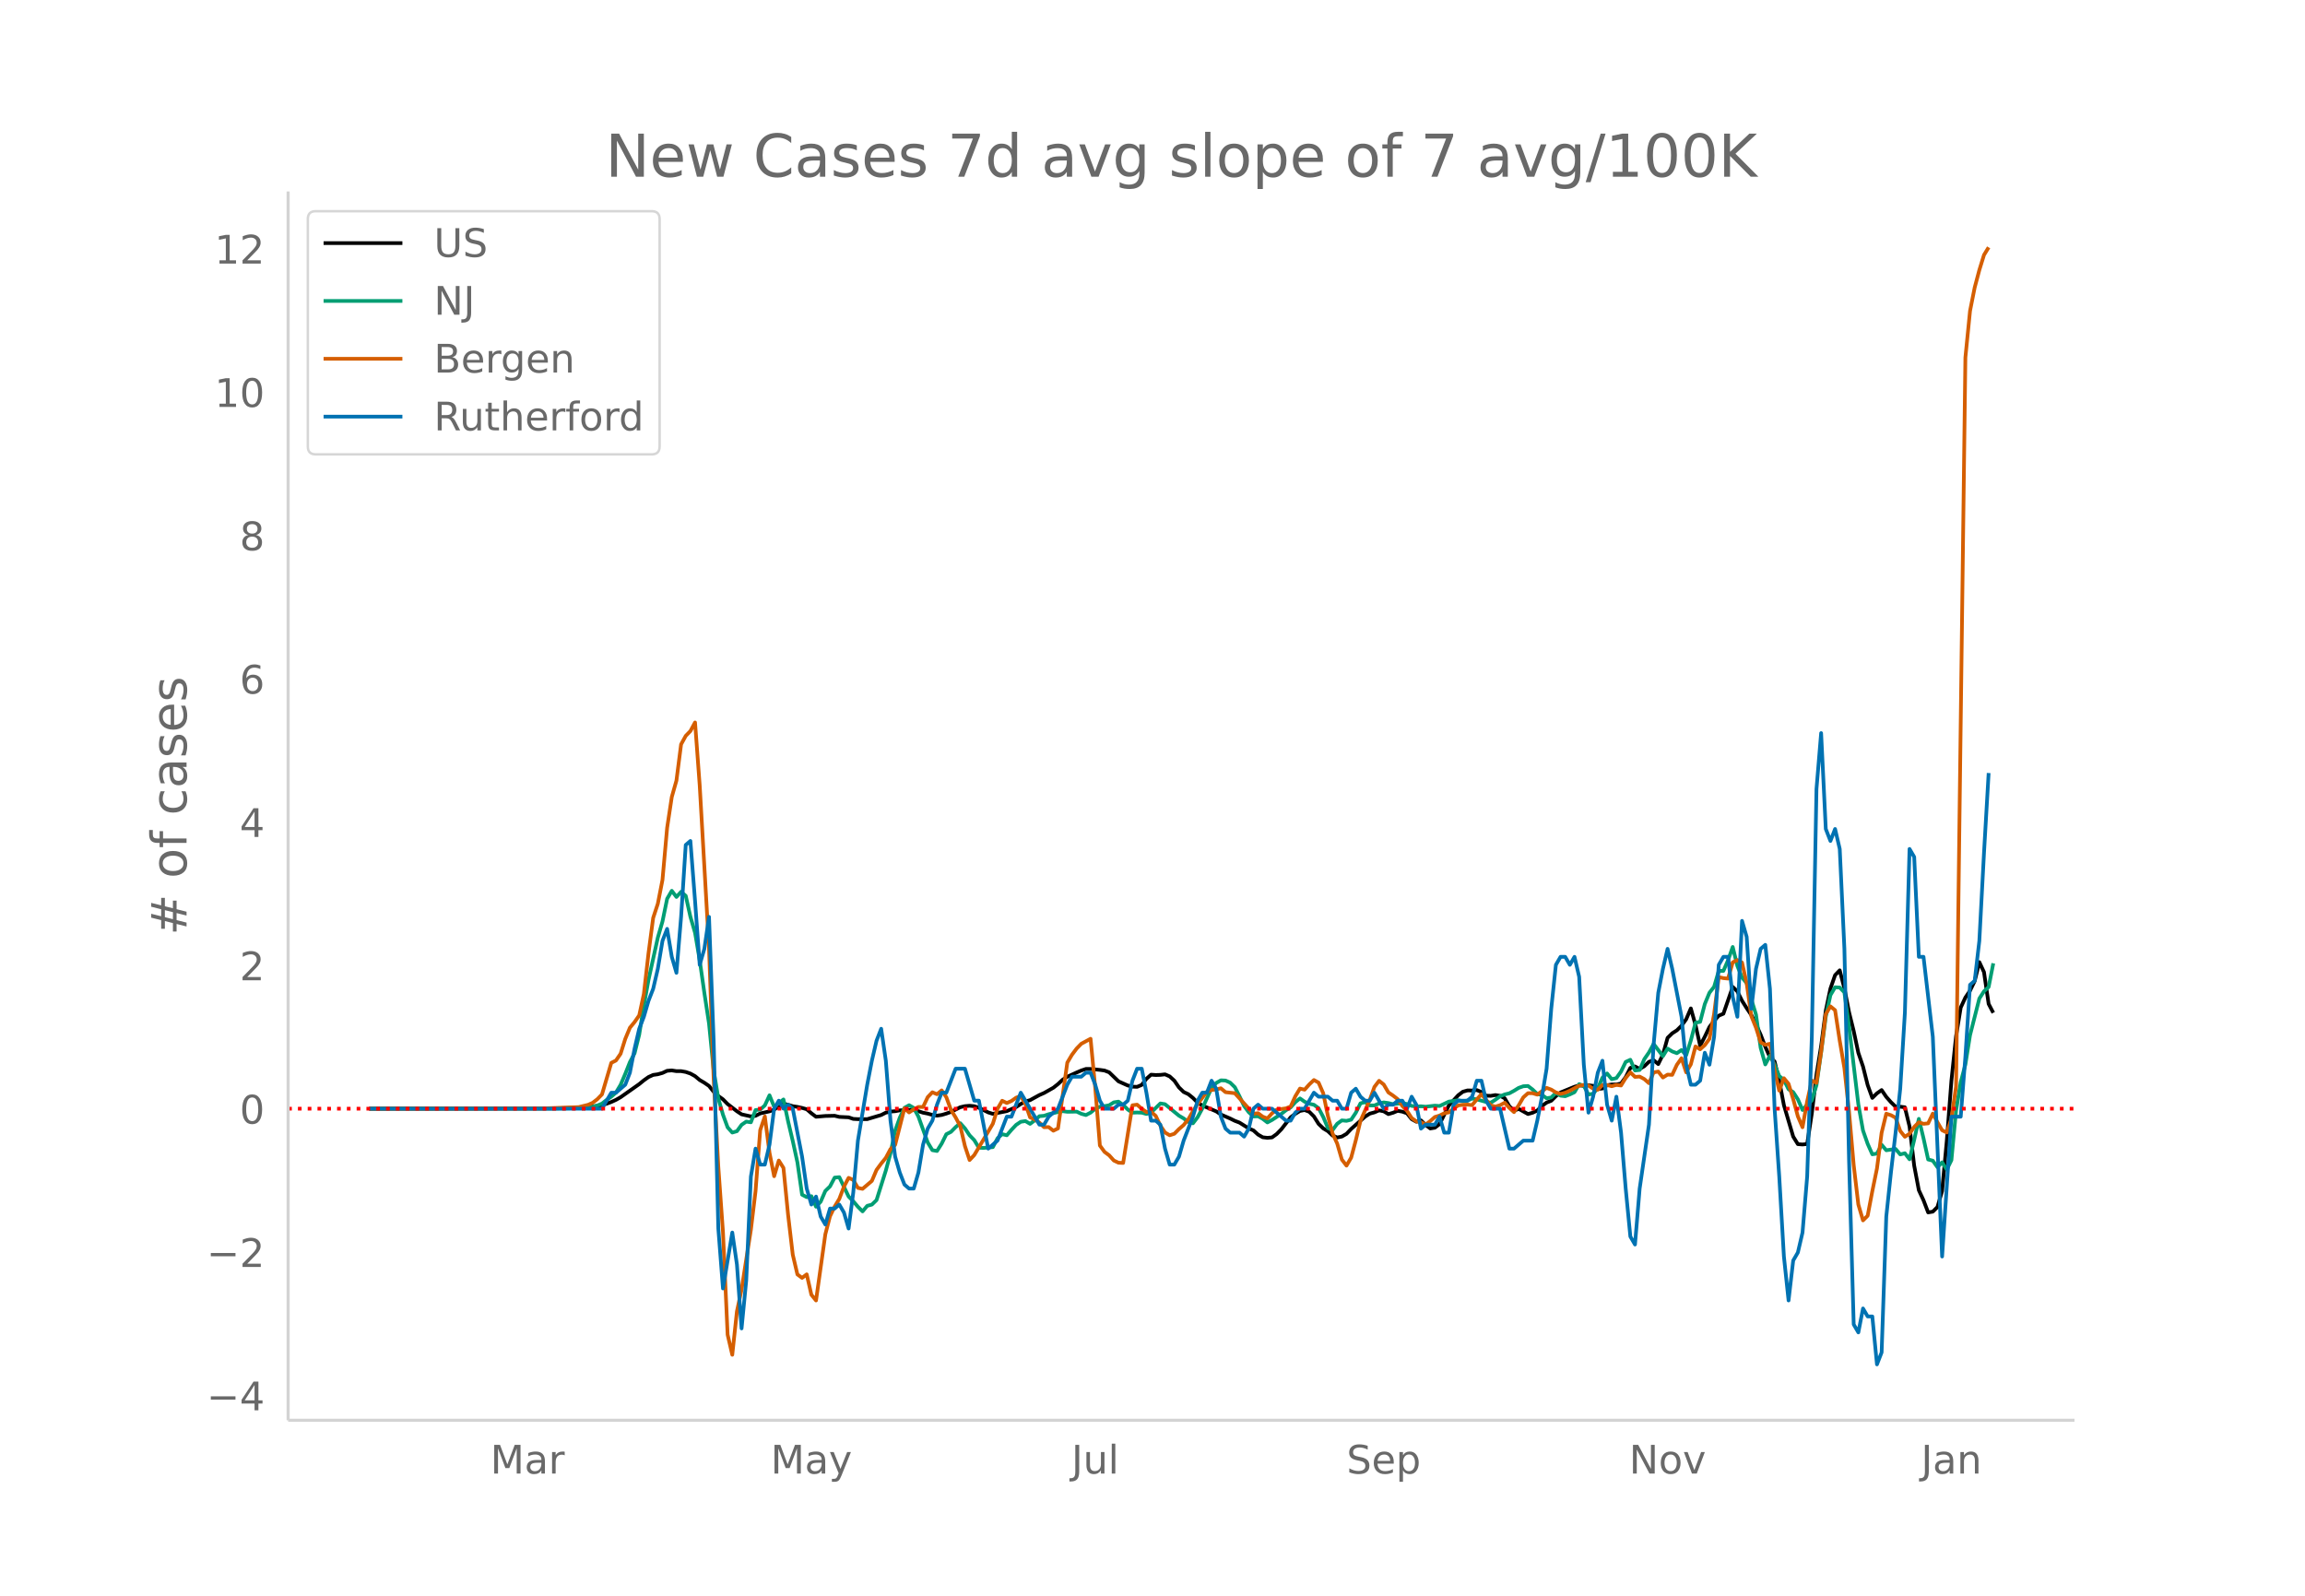 <svg height="864" viewBox="0 0 936 648" width="1248" xmlns="http://www.w3.org/2000/svg" xmlns:xlink="http://www.w3.org/1999/xlink"><defs><style>*{stroke-linecap:butt;stroke-linejoin:round}</style></defs><g id="figure_1"><path d="M0 648h936V0H0z" fill="#fff" id="patch_1"/><g id="axes_1"><path d="M117 576.72h725.4V77.76H117z" fill="none" id="patch_2"/><path clip-path="url(#pe1f9accdf9)" d="M149.973 450.198l73.692-.087 9.448-.209 5.669-.378 3.779-.43 1.89-.363 1.889-.54 1.89-.709 1.89-.865 1.889-1.074 7.558-5.322 1.89-1.544 1.889-1.339 1.89-.848 1.89-.27 1.889-.53 1.89-.878 1.889-.147 1.89.291 1.889-.003 1.89.335 1.889.647 1.89 1.046 1.89 1.582 1.889 1.106 1.89 1.298 1.889 2.362 1.89 1.717 1.889 1.355 1.89 1.917 3.779 2.923 1.89 1.25 3.778.852 1.89-.252 1.89-.958 3.778-.854 1.89-.703 1.89-1.355 1.89-1.05 1.889.44 1.89.574 1.889.291 1.89.412 1.889.54 1.89 1.631 1.889 1.418 3.78-.317 3.778-.087 1.89.458 3.779.174 1.89.643 1.889.095 3.78.005 5.668-1.68 1.89-.959 1.889-.44 1.89-.14 1.889-.354 3.78-.153 1.889.02 1.89.471 1.889.623 1.89.367 1.889.531 1.89.294 1.889-.28 1.89-.556 1.889-.683 3.78-1.905 1.889-.434 1.89-.153 1.889.175 1.89.637 3.778 1.882 1.89.586 3.78-.73 1.889-.376 3.779-1.657 1.89-1.24 1.889-1.039 1.89-.525 3.779-2.076 1.89-.825 3.778-2.136 1.89-1.492 1.89-1.774 1.889-1.207 3.779-1.713 1.89-.812 1.89-.638 1.889.006 3.779.379 1.89.267 1.889.726 3.779 3.662 3.78 1.686 1.889.471 1.89.07 1.889-.786 1.89-2.478 1.889-1.674 1.89.138 1.889-.055 1.89-.213 1.89.834 1.889 1.734 1.89 2.744 1.889 1.843 1.89.886 1.889 1.532 1.89 1.918 1.889 1.15 5.669 2.388 1.89 1.275 3.778 1.634 1.89.935 1.89.72 3.779 2.366 1.89.807 1.889 1.703 1.89 1.09 1.889.217 1.89-.166 1.889-1.376 1.89-1.931 3.779-4.862 1.89-1.426 1.889-1.153 1.89-.37 1.889.718 1.89 1.889 1.889 3.008 1.89 1.831 1.889 1.13 1.89 1.771 1.89.804 1.889-.386 1.89-1.097 1.889-1.99 5.668-5.006 1.89-1.209 1.89-.516 1.89-.81 1.889.385 1.89 1.129 1.889-.549 1.89-.782 1.889.337 1.89.67 1.889 2.359 1.89 1.048 1.89-.534 1.889 1.83 1.89 1.455 1.889-.316 1.89-1.478 3.778-7.55 3.78-4.127 1.89-1.444 1.889-.536 1.89.03 1.889-.178 1.89.795 1.889 1.495 1.89.057 1.889-.311 1.89.305 1.889.994 1.89 3.256 1.89 1.819 1.889-.787 3.779 2.11 1.89-.526 1.889-.9 1.89-1.854 1.889-1.368 1.89-.744 1.89-1.882 1.889-1.481 5.668-2.325 1.89-.54 1.89.165 1.889-.233 1.89.237 1.89 1.268 1.889-.175 1.89-1.32 1.889-.327h1.89l1.889-.388 1.89-2.584 1.889-3.75 1.89-.594 1.89.978 1.889-1.066 1.89-1.799 1.889-.652 1.89 1.573 1.889-3.84 1.89-6.809 1.889-1.846 1.89-1.213 1.89-1.868 1.889-2.62 1.89-4.41 1.889 6.721 1.89 8.4 1.889-3.626 1.89-3.958 1.889-2.478 1.89-2.107 1.89-.797 3.778-10.899 1.89 1.834 1.89 3.793 1.889 3.01 1.89 2.79 1.889 3.754 1.89 4.218 1.89 4.917 1.889 4.255 1.89 1.712 1.889 7.841 1.89 9.913 3.778 12.767 1.89 3.052 1.89.145 1.89-.194 1.889-12.393 1.89-15.769 1.889-11.614 1.89-14.369 1.889-8.972 1.89-5.454 1.889-1.955 1.89 7.34 1.89 9.646 1.889 7.654 1.89 8.877 1.889 5.532 1.89 7.524 1.889 5.226 1.89-1.858 1.889-1.33 1.89 2.77 1.89 2.146 1.889 1.822 1.89.022 1.889.244 1.89 7.78 1.889 15.918 1.89 9.97 1.889 4.075 1.89 4.946 1.89-.322 1.889-1.882 1.89-6.474 1.889-20.287 1.89-24.525 1.889-18.094 1.89-11.593 1.889-4.08 1.89-2.796 1.89-3.904 1.889-7.68 1.89 4.049 1.889 12.924 1.89 3.603h0" fill="none" stroke="#000" stroke-linecap="round" stroke-width="1.5" id="line2d_1"/><path clip-path="url(#pe1f9accdf9)" d="M149.973 450.198l79.361-.104 5.669-.153 5.668-.525 1.89-.498 1.89-.786 1.889-1.488 1.89-1.327 1.89-1.656 1.889-3.156 1.89-4.44 1.889-4.791 1.89-3.558 1.889-7.58 1.89-11.819 1.889-10.445 3.78-17.159 1.889-6.543 1.89-9.208 1.889-3.234 1.89 2.491 1.889-2.083 1.89 1.632 1.889 8.496 1.89 6.513 1.89 11.144 1.889 13.294 1.89 12.391 1.889 19.045 1.89 11.358 1.889 6.643 1.89 5.143 1.889 2.103 1.89-.552 1.89-2.591 1.889-1.3 1.89.267 1.889-4.969 1.89-.164 1.889-1.718 1.89-4.103 1.889 4.654 3.78-2.969 1.889 8.94 1.89 7.959 1.889 8.68 1.89 13.09 1.889.999 1.89-.381 1.889 4.273 1.89-2.05 1.89-4.373 1.889-1.83 1.89-3.567 1.889-.183 3.779 7.857 1.89 1.929 1.889 2.24 1.89 1.866 1.89-2.247 1.889-.502 1.89-1.835 3.778-12.003 1.89-7.028 1.89-9.165 1.889-5.29 1.89-3.975 1.89-1.057 1.889 1.097 1.89 3.53 3.778 10.49 1.89 3.13 1.89.333 1.889-2.989 1.89-3.818 1.889-.96 1.89-1.925 1.89-1.589 1.889 2.103 1.89 2.812 1.889 1.95 1.89 3.1 1.889.07 3.779-.318 1.89-3.575 1.89-1.701 1.889.451 1.89-2.213 1.889-2 1.89-1.267 1.889-.28 1.89 1.126 1.889-1.411 1.89-1.702 1.89-.16 1.889-.642 3.779-.89 1.89-.344 1.889.247 3.779-.07 1.89.886 1.89.518 1.889-.986 1.89-1.545 1.889-.852 1.89-.238 1.889-.364 1.89-1.177 1.889-.294 1.89 1.357 1.89 1.86 1.889 1.273 1.89-.074 1.889.07 1.89.526 1.889-.599 3.779-3.671 1.89.304 3.779 3.113 1.89 1.548 1.889 1.113 1.89 1.401 1.889.579 1.89-2.468 1.889-3.504 3.78-8.359 1.889-2.032 1.89-1.09 1.889.09 1.89.856 1.889 1.845 1.89 3.685 1.889 3.972 1.89 2.525 1.89 1.698 1.889-.074 1.89 1.05 1.889 1.458 1.89-1.016 3.778-2.468 1.89-1.481 1.89-1.15 1.89-2.123 1.889-1.512 1.89 1.331 1.889.836 1.89.411 1.889 1.378 1.89 3.584 1.889 4.474 1.89.856 1.89-2.582 1.889-1.364 1.89.18 1.889-.474 1.89-2.819 1.889-3.811 1.89-.505 1.889 1.344 1.89.02 1.89-.816 1.889-.428 1.89.268 1.889.461 3.779-.465 1.89.405 1.889.746 1.89.254 1.89-.097 1.889.184 3.779-.438 1.89.147 3.778-1.796 3.78-.538 1.89.395 1.889-.261 1.89-.84 1.889.338 3.779 1.057 1.89.297 1.889-1.21 1.89-1.4 1.889-.747 1.89-.458 1.89-1.026 1.889-1.174 1.89-.665 1.889-.107 1.89 1.448 1.889 1.852 1.89.321 1.889 1.357 1.89-.3 1.89-1.866 1.889 1.127 1.89.22 1.889-.732 1.89-.903 1.889-3.273 1.89.689 1.889 3.534 1.89-.338 1.89-2.227 1.889-4.283 1.89-1.701 1.889 2.327 1.89-.458 1.889-2.662 1.89-3.898 1.889-.876 1.89 4.346 1.89-.207 1.889-4.38 1.89-2.735 1.889-3.45 3.779 4.961 1.89-3.07 1.889 1.158 1.89.702 1.89-1.29 1.889 2.122 1.89-6.001 1.889-7.199 1.89-.358 1.889-7.235 1.89-4.587 1.889-2.418 1.89-6.466 1.89.007 1.889-4.35 1.89-5.36 1.889 7.713 1.89 4.668 1.889 2.31 1.89 6.6 1.889 6.143 1.89 13.497 1.89 6.768 1.889-3.548 1.89 3.658 1.889 4.6 1.89 1.592 1.889 3.792 1.89 1.153 1.889 2.916 1.89 4.33 1.89-2.14 1.889-1.709 1.89-6.232 1.889-13.364 1.89-14.427 1.889-8.767 1.89-3.18 1.889.107 1.89 1.966 1.89 13.95 3.778 31.529 1.89 10.619 1.89 5.403 1.889 4.25 1.89-.301 1.889-3.571 1.89 2.233 3.779-.541 1.89 2.233 1.889-.478 1.89 2.447 1.889-7.884 1.89-8.529 1.889 7.874 1.89 8.62 1.89.488 1.889 2.655 1.89-1.983 1.889 2.955 1.89-3.841 1.889-20.145 1.89-11.525 1.889-7.159 1.89-11.916 3.779-14.875 1.89-2.936 1.889-1.755 1.89-9.623h0" fill="none" stroke="#009e73" stroke-linecap="round" stroke-width="1.5" id="line2d_2"/><path clip-path="url(#pe1f9accdf9)" d="M149.973 450.198l69.913-.095 15.117-.542 3.779-.924 1.89-.828 1.889-1.466 1.89-1.943 3.779-12.806 1.89-.956 1.889-2.74 1.89-6.02 1.889-4.556 1.89-2.294 1.889-2.708 1.89-8.729 1.889-16.565 1.89-14.304 1.89-5.734 1.889-9.685 1.89-21.153 1.889-12.52 1.89-6.658 1.889-14.718 1.89-3.44 1.889-1.944 1.89-3.504 1.89 25.55 3.778 65.912 1.89 53.233 1.89 35.743 1.889 26.441 1.89 41.733 1.889 8.156 1.89-17.617 1.89-8.889 3.778-24.275 1.89-15.61 1.89-24.816 1.889-5.575 1.89 14.75 1.889 9.525 1.89-6.371 1.89 2.994 1.889 19.114 1.89 16.12 1.889 8.028 1.89 1.402 1.889-1.434 1.89 8.283 1.889 2.325 3.78-26.887 1.889-7.295 1.89-3.95 1.889-3.122 1.89-4.97 1.889-3.568 1.89.828 1.889 3.25 1.89.382 3.779-3.218 1.89-4.46 1.889-2.58 1.89-2.326 1.889-3.568 1.89-1.688 3.779-14.845 1.89 1.656 1.889-1.242 1.89-.988 1.889.032 1.89-4.014 1.889-1.975 1.89.796 1.889-1.56 1.89 2.771 1.889 5.16 1.89 3.06 1.89 3.535 1.889 8.092 1.89 5.67 1.889-2.007 3.779-6.34 3.779-6.402 1.89-6.085 1.89-3.25 1.889.924 1.89-.828 1.889-1.338 1.89-.7 1.889 3.312 1.89 5.384 1.889.828 1.89 1.307 1.89 1.847 1.889-.032 1.89 1.466 1.889-.924 3.779-26.728 1.89-3.186 1.889-2.516 1.89-1.944 3.779-2.039 1.89 19.911 1.889 23.447 1.89 2.58 1.889 1.402 1.89 2.103 1.889.892 1.89.095 3.779-23.415 1.89-.255 1.889 1.657 1.89 1.338 1.889-.096 1.89 1.657 1.889 3.95 1.89 2.804 1.89 1.115 1.889-.606 1.89-1.911 1.889-1.625 1.89-2.325 1.889-3.313 1.89-2.9 3.779-5.001 1.89-.7 1.889-.224 1.89-.478 1.889 1.593 3.779.414 7.558 8.315 1.89-.191 1.89 1.401 1.889.733 1.89-2.102 1.889-1.466 3.779-.541 1.89-.765 1.89-4.141 1.889-3.122 1.89.446 1.889-2.135 1.89-1.784 1.889 1.052 1.89 4.332 1.889 9.175 1.89 7.104 1.89 4.141 1.889 6.5 1.89 2.452 1.889-3.217 1.89-7.073 1.889-7.868 3.779-8.538 1.89-5.256 1.89-2.485 1.889 1.497 1.89 3.218 1.889 1.274 1.89 1.465 1.889 2.74 1.89 2.007 1.889 2.9 1.89 1.369 1.89.318 1.889.988 1.89-1.434 1.889-1.656 1.89-.574 1.889-.923 1.89-.383 3.778-2.835 1.89-.223 1.89-.095 1.89.223 1.889-2.326 1.89-2.103 3.778 4.524 1.89.51 1.89-.574 1.889-1.019 1.89 2.103 1.89 1.72 1.889-2.74 1.89-3.25 1.889-1.688h1.89l1.889.574 3.779-2.74 1.89.7 1.89 1.148 1.889.605 1.89-.478 1.889-.828 3.779-2.039 1.89-.319 1.889.287 1.89 1.243 1.89.446 1.889-1.912h1.89l1.889.478 1.89-.542 1.889.255 1.89-3.058 1.889-2.294 1.89 1.848 1.89-.127 1.889 1.019 1.89 1.657 1.889-4.365 1.89-.35 1.889 2.42 1.89-1.178 1.889.096 1.89-4.078 1.89-2.676 1.889 5.734 1.89-3.25 1.889-7.263 1.89 1.147 1.889-1.688 1.89-2.549 1.889-10.098 1.89-14.973 1.89.414 1.889.191 1.89-6.594 1.889-.924 1.89.987 1.889 8.41 1.89 13.349 1.889 4.683 1.89 5.957 1.89 1.02 1.889-.415 1.89 10.864 1.889 8.155 1.89-5.033 1.889 2.261 1.89 6.213 1.889 7.008 1.89 4.428 1.89-10.513 1.889-8.442 1.89.956 1.889-12.584 1.89-15.355 1.889-3.153 1.89 1.56 1.889 12.393 1.89 11.086 1.89 17.713 1.889 21.694 1.89 16.024 1.889 6.435 1.89-1.88 1.889-9.97 1.89-9.207 1.889-14.527 1.89-7.741 1.89.605 1.889 1.02 1.89 5.383 1.889 2.358 1.89-1.21 1.889-2.772 1.89-1.912 1.889.637 1.89-.19 1.89-3.95 1.889 3.503 1.89 3.25 1.889.924 1.89-5.67 1.889-12.999L798.09 145.2l1.89-18.955 1.89-9.493 1.889-7.104 1.89-6.117 1.889-3.09h0" fill="none" stroke="#d55e00" stroke-linecap="round" stroke-width="1.5" id="line2d_3"/><path clip-path="url(#pe1f9accdf9)" d="M149.973 450.198h94.477l3.78-6.49h1.89l3.778-3.245 1.89-4.868 1.89-9.735 1.889-8.113 1.89-4.867 1.889-6.49 1.89-4.868 1.89-8.112 1.889-11.358 1.89-4.868 1.889 11.358 1.89 6.49 1.889-22.715 1.89-29.206 1.889-1.622 1.89 24.338 1.89 25.96 1.889-6.49 1.89-12.98 1.889 50.298 1.89 76.259 1.889 24.338 3.779-22.715 1.89 12.98 1.89 25.96 1.889-19.47 1.89-42.186 1.889-11.358 1.89 6.49h1.889l1.89-8.112 1.889-14.603 1.89-3.245 1.89 3.245 1.889-1.622 1.89 1.622 3.778 19.47 1.89 12.98 1.89 6.49 1.889-3.244 1.89 8.112 1.89 3.245 1.889-6.49h1.89l1.889-1.622 1.89 3.245 1.889 6.49 1.89-14.603 1.889-21.093 3.78-22.715 1.889-9.735 1.89-8.113 1.889-4.868 1.89 12.98 1.889 24.339 1.89 14.602 1.889 6.49 1.89 4.868 1.89 1.623h1.889l1.89-6.49 1.889-11.358 1.89-6.49 1.889-3.245 1.89-6.49 1.889-4.868h1.89l3.779-9.735h3.779l3.779 12.98h1.89l3.778 19.47 3.78-3.245 3.779-9.735h1.89l3.778-9.735 7.559 12.98h1.89l1.889-3.245 3.779-3.245 3.779-9.735 1.89-3.245h3.779l1.89-1.623h1.889l1.89 4.868 1.889 6.49 1.89 3.245h3.778l1.89-1.622h1.89l1.89-1.623 1.889-8.113 1.89-4.867h1.889l1.89 9.735 1.889 11.358h1.89l1.889 1.622 1.89 9.735 1.89 6.49h1.889l1.89-3.245 1.889-6.49 3.779-9.735 1.89-6.49 1.889-3.245h1.89l1.89-4.868 1.889 3.245 1.89 11.358 1.889 4.868 1.89 1.622h3.778l1.89 1.623 1.89-3.245 1.89-8.113 1.889-1.622 1.89 1.622h3.778l5.669 4.868h1.89l1.89-3.245 1.889-1.623h1.89l3.778-6.49 1.89 1.622h3.779l1.89 1.623H543l1.889 3.245h1.89l1.889-6.49 1.89-1.623 1.889 3.245 1.89 1.623h1.889l1.89-3.245 3.779 6.49 1.89-1.622h1.889l1.89-1.623h1.889l1.89 3.245 1.889-4.868 1.89 3.246 1.89 9.735 1.889-1.623h3.779l1.89-3.245 1.889 6.49h1.89l1.889-11.357 1.89-1.623h3.779l1.89-1.623 1.889-6.49h1.89l1.889 8.113 1.89 3.245h3.778l3.78 16.225h1.89l3.778-3.245h3.78l1.889-8.112 1.89-9.736 1.889-11.357 1.89-24.338 1.89-17.848 1.889-3.245h1.89l1.889 3.245 1.89-3.245 1.889 8.113 1.89 35.695 1.889 19.47 1.89-6.49 1.89-9.735 1.889-4.867 1.89 17.848 1.889 6.49 1.89-9.736 1.889 14.603 1.89 22.716 1.889 19.47 1.89 3.245 1.89-22.715 3.778-25.96 1.89-32.451 1.89-21.093 1.889-9.735 1.89-8.113 1.889 8.113 3.78 19.47 1.889 19.47 1.89 8.113h1.889l1.89-1.623 1.889-11.357 1.89 4.867 1.889-11.357 1.89-29.206 1.89-3.245h1.889l1.89 16.225 1.889 8.113 1.89-38.94 1.889 6.49 1.89 29.205 1.889-16.225 1.89-8.113 1.89-1.623 1.889 17.848 1.89 48.676 1.889 27.583 1.89 32.45 1.889 17.849 1.89-16.226 1.889-3.245 1.89-8.112 1.89-22.716 1.889-56.788 1.89-100.597 1.889-22.716 1.89 38.941 1.889 4.868 1.89-4.868 1.889 8.113 1.89 40.563 1.89 85.994 1.889 66.524 1.89 3.245 1.889-9.735 1.89 3.245h1.889l1.89 19.47 1.889-4.868 1.89-55.166 1.89-17.847 1.889-16.226 1.89-17.848 1.889-30.828 1.89-66.523 1.889 3.245 1.89 40.563h1.889l3.78 32.45 3.778 89.24 3.78-56.789h3.778l1.89-24.338 1.89-29.205 1.89-1.623 1.889-16.225 1.89-35.696 1.889-32.45h0" fill="none" stroke="#0072b2" stroke-linecap="round" stroke-width="1.5" id="line2d_4"/><path clip-path="url(#pe1f9accdf9)" d="M117 450.198h725.4" fill="none" stroke="red" stroke-dasharray="1.5,2.475" stroke-width="1.5" id="line2d_5"/><path d="M117 576.72V77.76" fill="none" stroke="#d3d3d3" stroke-linecap="square" stroke-width="1.25" id="patch_3"/><path d="M117 576.72h725.4" fill="none" stroke="#d3d3d3" stroke-linecap="square" stroke-width="1.25" id="patch_4"/><g id="matplotlib.axis_1"><g id="xtick_1"><g transform="matrix(.16 0 0 -.16 199.124 598.378)" fill="#696969" id="text_1"><defs><path d="M9.813 72.906h14.703l18.593-49.61 18.703 49.61h14.704V0H66.89v64.016l-18.797-50h-9.907l-18.796 50V0H9.813z" id="DejaVuSans-77"/><path d="M34.281 27.484q-10.89 0-15.093-2.484-4.204-2.484-4.204-8.5 0-4.781 3.157-7.594 3.156-2.797 8.562-2.797 7.485 0 12 5.297 4.516 5.297 4.516 14.078v2zm17.922 3.72V0H43.22v8.297Q40.14 3.328 35.547.953q-4.594-2.375-11.234-2.375-8.391 0-13.36 4.719Q6 8.016 6 15.922q0 9.219 6.172 13.906 6.187 4.688 18.437 4.688h12.61v.89q0 6.203-4.078 9.594-4.078 3.39-11.453 3.39-4.688 0-9.141-1.124-4.438-1.125-8.531-3.375v8.312q4.921 1.906 9.562 2.844 4.64.953 9.031.953 11.875 0 17.735-6.156 5.86-6.14 5.86-18.64z" id="DejaVuSans-97"/><path d="M41.11 46.297q-1.516.875-3.297 1.281Q36.03 48 33.89 48q-7.625 0-11.703-4.953-4.079-4.953-4.079-14.234V0H9.08v54.688h9.03v-8.5q2.844 4.984 7.375 7.39Q30.031 56 36.531 56q.922 0 2.047-.125 1.125-.11 2.484-.36z" id="DejaVuSans-114"/></defs><use xlink:href="#DejaVuSans-77"/><use x="86.279" xlink:href="#DejaVuSans-97"/><use x="147.559" xlink:href="#DejaVuSans-114"/></g></g><g id="xtick_2"><g transform="matrix(.16 0 0 -.16 312.94 598.378)" fill="#696969" id="text_2"><defs><path d="M32.172-5.078q-3.797-9.766-7.422-12.735-3.61-2.984-9.656-2.984H7.906v7.516h5.282q3.703 0 5.75 1.765Q21-9.766 23.483-3.219l1.61 4.094-22.11 53.813H12.5l17.094-42.766 17.093 42.766h9.516z" id="DejaVuSans-121"/></defs><use xlink:href="#DejaVuSans-77"/><use x="86.279" xlink:href="#DejaVuSans-97"/><use x="147.559" xlink:href="#DejaVuSans-121"/></g></g><g id="xtick_3"><g transform="matrix(.16 0 0 -.16 435.09 598.378)" fill="#696969" id="text_3"><defs><path d="M9.813 72.906h9.859V5.078q0-13.187-5-19.14-5-5.954-16.094-5.954h-3.75v8.297h3.078q6.531 0 9.219 3.672Q9.813-4.39 9.813 5.078z" id="DejaVuSans-74"/><path d="M8.5 21.578v33.11h8.984V21.922q0-7.766 3.016-11.656 3.031-3.875 9.094-3.875 7.265 0 11.484 4.64 4.234 4.64 4.234 12.656v31h8.985V0h-8.984v8.406Q42.047 3.422 37.718 1q-4.313-2.422-10.032-2.422-9.421 0-14.312 5.86Q8.5 10.296 8.5 21.578zM31.11 56z" id="DejaVuSans-117"/><path d="M9.422 75.984h8.984V0H9.422z" id="DejaVuSans-108"/></defs><use xlink:href="#DejaVuSans-74"/><use x="29.492" xlink:href="#DejaVuSans-117"/><use x="92.871" xlink:href="#DejaVuSans-108"/></g></g><g id="xtick_4"><g transform="matrix(.16 0 0 -.16 546.816 598.378)" fill="#696969" id="text_4"><defs><path d="M53.516 70.516V60.89q-5.61 2.687-10.594 4-4.984 1.328-9.625 1.328-8.047 0-12.422-3.125t-4.375-8.89q0-4.845 2.906-7.313 2.907-2.453 11.016-3.97l5.953-1.218q11.031-2.11 16.281-7.406 5.25-5.297 5.25-14.172 0-10.61-7.11-16.078-7.093-5.469-20.812-5.469-5.172 0-11.015 1.172Q13.14.922 6.89 3.219v10.156q6-3.36 11.765-5.078 5.766-1.703 11.328-1.703 8.438 0 13.032 3.312 4.593 3.328 4.593 9.485 0 5.359-3.297 8.39-3.296 3.032-10.812 4.547L27.484 33.5q-11.03 2.188-15.968 6.875-4.922 4.688-4.922 13.047 0 9.672 6.812 15.234 6.813 5.563 18.766 5.563 5.14 0 10.453-.938 5.328-.922 10.89-2.765z" id="DejaVuSans-83"/><path d="M56.203 29.594v-4.39H14.891q.593-9.282 5.593-14.142 5-4.859 13.938-4.859 5.172 0 10.031 1.266 4.86 1.265 9.656 3.812v-8.5Q49.266.734 44.187-.344 39.11-1.422 33.892-1.422q-13.094 0-20.735 7.61-7.64 7.625-7.64 20.625 0 13.421 7.25 21.296Q20.016 56 32.328 56q11.031 0 17.453-7.11 6.422-7.093 6.422-19.296zm-8.984 2.64q-.094 7.36-4.125 11.75-4.032 4.407-10.672 4.407-7.516 0-12.031-4.25-4.516-4.25-5.203-11.97z" id="DejaVuSans-101"/><path d="M18.11 8.203v-29H9.077v75.484h9.031v-8.296q2.844 4.875 7.157 7.234Q29.594 56 35.594 56q9.968 0 16.187-7.906 6.235-7.907 6.235-20.797T51.78 6.484q-6.218-7.906-16.187-7.906-6 0-10.328 2.375-4.313 2.375-7.157 7.25zm30.578 19.094q0 9.906-4.079 15.547-4.078 5.64-11.203 5.64-7.14 0-11.218-5.64-4.079-5.64-4.079-15.547 0-9.906 4.078-15.547 4.079-5.64 11.22-5.64 7.124 0 11.202 5.64t4.078 15.547z" id="DejaVuSans-112"/></defs><use xlink:href="#DejaVuSans-83"/><use x="63.477" xlink:href="#DejaVuSans-101"/><use x="125" xlink:href="#DejaVuSans-112"/></g></g><g id="xtick_5"><g transform="matrix(.16 0 0 -.16 661.543 598.378)" fill="#696969" id="text_5"><defs><path d="M9.813 72.906h13.28l32.329-60.984v60.984h9.562V0h-13.28L19.39 60.984V0H9.813z" id="DejaVuSans-78"/><path d="M30.61 48.39q-7.22 0-11.422-5.64-4.204-5.64-4.204-15.453 0-9.813 4.172-15.453 4.188-5.64 11.453-5.64 7.188 0 11.375 5.655 4.203 5.672 4.203 15.438 0 9.719-4.203 15.406-4.187 5.688-11.375 5.688zm0 7.61q11.718 0 18.406-7.625 6.703-7.61 6.703-21.078 0-13.422-6.703-21.078-6.688-7.64-18.407-7.64-11.765 0-18.437 7.64-6.656 7.656-6.656 21.078 0 13.469 6.656 21.078Q18.844 56 30.609 56z" id="DejaVuSans-111"/><path d="M2.984 54.688H12.5L29.594 8.797l17.093 45.89h9.516L35.687 0H23.485z" id="DejaVuSans-118"/></defs><use xlink:href="#DejaVuSans-78"/><use x="74.805" xlink:href="#DejaVuSans-111"/><use x="135.986" xlink:href="#DejaVuSans-118"/></g></g><g id="xtick_6"><g transform="matrix(.16 0 0 -.16 780.089 598.378)" fill="#696969" id="text_6"><defs><path d="M54.89 33.016V0h-8.984v32.719q0 7.765-3.031 11.61-3.031 3.858-9.078 3.858-7.281 0-11.484-4.64-4.204-4.625-4.204-12.64V0H9.08v54.688h9.03v-8.5q3.235 4.937 7.594 7.374Q30.078 56 35.797 56q9.422 0 14.25-5.828 4.844-5.828 4.844-17.156z" id="DejaVuSans-110"/></defs><use xlink:href="#DejaVuSans-74"/><use x="29.492" xlink:href="#DejaVuSans-97"/><use x="90.771" xlink:href="#DejaVuSans-110"/></g></g></g><g id="matplotlib.axis_2"><g id="ytick_1"><g transform="matrix(.16 0 0 -.16 83.912 572.69)" fill="#696969" id="text_7"><defs><path d="M10.594 35.5h62.593v-8.297H10.594z" id="DejaVuSans-8722"/><path d="M37.797 64.313L12.89 25.39h24.906zm-2.594 8.593H47.61V25.391h10.407v-8.203H47.609V0h-9.812v17.188H4.89v9.515z" id="DejaVuSans-52"/></defs><use xlink:href="#DejaVuSans-8722"/><use x="83.789" xlink:href="#DejaVuSans-52"/></g></g><g id="ytick_2"><g transform="matrix(.16 0 0 -.16 83.912 514.483)" fill="#696969" id="text_8"><defs><path d="M19.188 8.297h34.421V0H7.33v8.297q5.609 5.812 15.296 15.594 9.703 9.797 12.188 12.64 4.734 5.313 6.609 9 1.89 3.688 1.89 7.25 0 5.813-4.078 9.469-4.078 3.672-10.625 3.672-4.64 0-9.797-1.61-5.14-1.609-11-4.89v9.969Q13.767 71.78 18.938 73q5.188 1.219 9.485 1.219 11.328 0 18.062-5.672 6.735-5.656 6.735-15.125 0-4.5-1.688-8.531-1.672-4.016-6.125-9.485-1.218-1.422-7.765-8.187-6.532-6.766-18.453-18.922z" id="DejaVuSans-50"/></defs><use xlink:href="#DejaVuSans-8722"/><use x="83.789" xlink:href="#DejaVuSans-50"/></g></g><g id="ytick_3"><g transform="matrix(.16 0 0 -.16 97.32 456.277)" fill="#696969" id="text_9"><defs><path d="M31.781 66.406q-7.61 0-11.453-7.5Q16.5 51.422 16.5 36.375q0-14.984 3.828-22.484 3.844-7.5 11.453-7.5 7.672 0 11.5 7.5 3.844 7.5 3.844 22.484 0 15.047-3.844 22.531-3.828 7.5-11.5 7.5zm0 7.813q12.266 0 18.735-9.703 6.468-9.688 6.468-28.141 0-18.406-6.468-28.11-6.47-9.687-18.735-9.687-12.25 0-18.718 9.688-6.47 9.703-6.47 28.109 0 18.453 6.47 28.14Q19.53 74.22 31.78 74.22z" id="DejaVuSans-48"/></defs><use xlink:href="#DejaVuSans-48"/></g></g><g id="ytick_4"><use xlink:href="#DejaVuSans-50" transform="matrix(.16 0 0 -.16 97.32 398.07)" fill="#696969" id="text_10"/></g><g id="ytick_5"><use xlink:href="#DejaVuSans-52" transform="matrix(.16 0 0 -.16 97.32 339.864)" fill="#696969" id="text_11"/></g><g id="ytick_6"><g transform="matrix(.16 0 0 -.16 97.32 281.657)" fill="#696969" id="text_12"><defs><path d="M33.016 40.375q-6.641 0-10.532-4.547-3.875-4.531-3.875-12.437 0-7.86 3.875-12.438 3.891-4.562 10.532-4.562 6.64 0 10.515 4.562 3.875 4.578 3.875 12.438 0 7.906-3.875 12.437-3.875 4.547-10.515 4.547zm19.578 30.922v-8.984q-3.719 1.75-7.5 2.671-3.782.938-7.5.938-9.766 0-14.922-6.594-5.14-6.594-5.875-19.922 2.875 4.25 7.219 6.516 4.359 2.266 9.578 2.266 10.984 0 17.36-6.672 6.374-6.657 6.374-18.125 0-11.235-6.64-18.032-6.641-6.78-17.672-6.78-12.657 0-19.344 9.687-6.688 9.703-6.688 28.109 0 17.281 8.204 27.563 8.203 10.28 22.015 10.28 3.719 0 7.5-.734t7.89-2.187z" id="DejaVuSans-54"/></defs><use xlink:href="#DejaVuSans-54"/></g></g><g id="ytick_7"><g transform="matrix(.16 0 0 -.16 97.32 223.451)" fill="#696969" id="text_13"><defs><path d="M31.781 34.625q-7.031 0-11.062-3.766-4.016-3.765-4.016-10.343 0-6.594 4.016-10.36Q24.75 6.391 31.78 6.391q7.032 0 11.078 3.78 4.063 3.798 4.063 10.345 0 6.578-4.031 10.343-4.016 3.766-11.11 3.766zm-9.86 4.188q-6.343 1.562-9.89 5.906Q8.5 49.079 8.5 55.329q0 8.733 6.219 13.812 6.234 5.078 17.062 5.078 10.89 0 17.094-5.078 6.203-5.079 6.203-13.813 0-6.25-3.547-10.61-3.531-4.343-9.828-5.906 7.125-1.656 11.094-6.5 3.984-4.828 3.984-11.796 0-10.61-6.468-16.282-6.47-5.656-18.532-5.656-12.047 0-18.531 5.656-6.469 5.672-6.469 16.282 0 6.968 4 11.797 4.016 4.843 11.14 6.5zM18.314 54.39q0-5.657 3.53-8.828 3.548-3.172 9.938-3.172 6.36 0 9.938 3.172 3.593 3.171 3.593 8.828 0 5.672-3.593 8.843-3.578 3.172-9.938 3.172-6.39 0-9.937-3.172-3.532-3.172-3.532-8.843z" id="DejaVuSans-56"/></defs><use xlink:href="#DejaVuSans-56"/></g></g><g id="ytick_8"><g transform="matrix(.16 0 0 -.16 87.14 165.245)" fill="#696969" id="text_14"><defs><path d="M12.406 8.297h16.11v55.625l-17.532-3.516v8.985l17.438 3.515h9.86V8.296H54.39V0H12.406z" id="DejaVuSans-49"/></defs><use xlink:href="#DejaVuSans-49"/><use x="63.623" xlink:href="#DejaVuSans-48"/></g></g><g id="ytick_9"><g transform="matrix(.16 0 0 -.16 87.14 107.038)" fill="#696969" id="text_15"><use xlink:href="#DejaVuSans-49"/><use x="63.623" xlink:href="#DejaVuSans-50"/></g></g><g transform="matrix(0 -.2 -.2 0 75.753 379.813)" fill="#696969" id="text_16"><defs><path d="M51.125 44H36.922l-4.11-16.313h14.313zm-7.328 27.781l-5.078-20.265h14.265L58.11 71.78h7.813L60.89 51.516h15.234V44h-17.14l-4-16.313h15.53V20.22H53.079L48 0h-7.813l5.032 20.219H30.906L25.875 0h-7.86l5.079 20.219H7.719v7.468h17.187L29 44H13.281v7.516h17.625l4.985 20.265z" id="DejaVuSans-35"/><path d="M37.11 75.984V68.5h-8.594q-4.828 0-6.72-1.953-1.874-1.953-1.874-7.031v-4.828h14.797v-6.985H19.922V0H10.89v47.703H2.297v6.984h8.594V58.5q0 9.125 4.25 13.297 4.25 4.187 13.468 4.187z" id="DejaVuSans-102"/><path d="M48.781 52.594v-8.407q-3.812 2.11-7.64 3.157-3.828 1.047-7.735 1.047-8.75 0-13.593-5.547-4.829-5.532-4.829-15.547 0-10.016 4.829-15.563 4.843-5.53 13.593-5.53 3.907 0 7.735 1.046 3.828 1.047 7.64 3.156V2.094Q45.016.344 40.984-.531q-4.015-.89-8.562-.89-12.36 0-19.64 7.765-7.266 7.765-7.266 20.953 0 13.375 7.343 21.031Q20.22 56 33.016 56q4.14 0 8.093-.86 3.953-.843 7.672-2.546z" id="DejaVuSans-99"/><path d="M44.281 53.078v-8.5q-3.797 1.953-7.906 2.922-4.094.984-8.5.984-6.688 0-10.031-2.047-3.344-2.046-3.344-6.156 0-3.125 2.39-4.906 2.391-1.781 9.626-3.39l3.078-.688q9.562-2.047 13.593-5.781 4.032-3.735 4.032-10.422 0-7.625-6.032-12.078-6.03-4.438-16.578-4.438-4.39 0-9.156.86Q10.688.296 5.422 2v9.281q4.984-2.594 9.812-3.89 4.829-1.282 9.579-1.282 6.343 0 9.75 2.172 3.421 2.172 3.421 6.125 0 3.656-2.468 5.61-2.453 1.953-10.813 3.765l-3.125.735q-8.344 1.75-12.062 5.39-3.704 3.64-3.704 9.985 0 7.718 5.47 11.906Q16.75 56 26.811 56q4.97 0 9.36-.734 4.406-.72 8.11-2.188z" id="DejaVuSans-115"/></defs><use xlink:href="#DejaVuSans-35"/><use x="83.789" xlink:href="#DejaVuSans-32"/><use x="115.576" xlink:href="#DejaVuSans-111"/><use x="176.758" xlink:href="#DejaVuSans-102"/><use x="211.963" xlink:href="#DejaVuSans-32"/><use x="243.75" xlink:href="#DejaVuSans-99"/><use x="298.73" xlink:href="#DejaVuSans-97"/><use x="360.01" xlink:href="#DejaVuSans-115"/><use x="412.109" xlink:href="#DejaVuSans-101"/><use x="473.633" xlink:href="#DejaVuSans-115"/></g></g><g transform="matrix(.24 0 0 -.24 245.86 71.76)" fill="#696969" id="text_17"><defs><path d="M4.203 54.688h8.985l11.234-42.672 11.172 42.672h10.593l11.235-42.672 11.187 42.672h8.985L63.28 0H52.688L40.922 44.828 29.109 0H18.5z" id="DejaVuSans-119"/><path d="M64.406 67.281v-10.39q-4.984 4.64-10.625 6.922-5.64 2.296-11.984 2.296-12.5 0-19.14-7.64-6.641-7.64-6.641-22.094 0-14.406 6.64-22.047 6.64-7.64 19.14-7.64 6.345 0 11.985 2.296 5.64 2.297 10.625 6.938V5.609Q59.234 2.094 53.437.33q-5.78-1.75-12.218-1.75-16.563 0-26.094 10.124-9.516 10.14-9.516 27.672 0 17.578 9.516 27.703 9.531 10.14 26.094 10.14 6.531 0 12.312-1.734 5.797-1.734 10.875-5.203z" id="DejaVuSans-67"/><path d="M8.203 72.906h46.875v-4.203L28.61 0H18.312L43.22 64.594H8.203z" id="DejaVuSans-55"/><path d="M45.406 46.39v29.594h8.985V0h-8.985v8.203Q42.578 3.328 38.25.953q-4.313-2.375-10.375-2.375-9.906 0-16.14 7.906-6.22 7.922-6.22 20.813 0 12.89 6.22 20.797Q17.968 56 27.874 56q6.063 0 10.375-2.375 4.328-2.36 7.156-7.234zm-30.61-19.093q0-9.906 4.079-15.547 4.078-5.64 11.203-5.64 7.125 0 11.219 5.64 4.11 5.64 4.11 15.547 0 9.906-4.11 15.547-4.094 5.64-11.219 5.64-7.125 0-11.203-5.64-4.078-5.64-4.078-15.547z" id="DejaVuSans-100"/><path d="M45.406 27.984q0 9.766-4.031 15.125-4.016 5.375-11.297 5.375-7.219 0-11.25-5.375-4.031-5.359-4.031-15.125 0-9.718 4.031-15.093t11.25-5.375q7.281 0 11.297 5.375 4.031 5.375 4.031 15.093zm8.985-21.203q0-13.953-6.203-20.765Q42-20.797 29.203-20.797q-4.734 0-8.937.703-4.203.703-8.157 2.172v8.735q3.954-2.141 7.813-3.157 3.86-1.031 7.86-1.031 8.843 0 13.234 4.61 4.39 4.609 4.39 13.937v4.453q-2.781-4.844-7.125-7.234Q33.938 0 27.875 0 17.828 0 11.672 7.656q-6.156 7.672-6.156 20.328 0 12.688 6.156 20.344Q17.828 56 27.875 56q6.063 0 10.406-2.39 4.344-2.391 7.125-7.22v8.297h8.985z" id="DejaVuSans-103"/><path d="M25.39 72.906h8.297L8.297-9.28H0z" id="DejaVuSans-47"/><path d="M9.813 72.906h9.859V42.094L52.39 72.906h12.703L28.906 38.922 67.672 0H54.688L19.672 35.11V0h-9.86z" id="DejaVuSans-75"/></defs><use xlink:href="#DejaVuSans-78"/><use x="74.805" xlink:href="#DejaVuSans-101"/><use x="136.328" xlink:href="#DejaVuSans-119"/><use x="218.115" xlink:href="#DejaVuSans-32"/><use x="249.902" xlink:href="#DejaVuSans-67"/><use x="319.727" xlink:href="#DejaVuSans-97"/><use x="381.006" xlink:href="#DejaVuSans-115"/><use x="433.105" xlink:href="#DejaVuSans-101"/><use x="494.629" xlink:href="#DejaVuSans-115"/><use x="546.729" xlink:href="#DejaVuSans-32"/><use x="578.516" xlink:href="#DejaVuSans-55"/><use x="642.139" xlink:href="#DejaVuSans-100"/><use x="705.615" xlink:href="#DejaVuSans-32"/><use x="737.402" xlink:href="#DejaVuSans-97"/><use x="798.682" xlink:href="#DejaVuSans-118"/><use x="857.861" xlink:href="#DejaVuSans-103"/><use x="921.338" xlink:href="#DejaVuSans-32"/><use x="953.125" xlink:href="#DejaVuSans-115"/><use x="1005.225" xlink:href="#DejaVuSans-108"/><use x="1033.008" xlink:href="#DejaVuSans-111"/><use x="1094.189" xlink:href="#DejaVuSans-112"/><use x="1157.666" xlink:href="#DejaVuSans-101"/><use x="1219.189" xlink:href="#DejaVuSans-32"/><use x="1250.977" xlink:href="#DejaVuSans-111"/><use x="1312.158" xlink:href="#DejaVuSans-102"/><use x="1347.363" xlink:href="#DejaVuSans-32"/><use x="1379.15" xlink:href="#DejaVuSans-55"/><use x="1442.773" xlink:href="#DejaVuSans-32"/><use x="1474.561" xlink:href="#DejaVuSans-97"/><use x="1535.84" xlink:href="#DejaVuSans-118"/><use x="1595.02" xlink:href="#DejaVuSans-103"/><use x="1658.496" xlink:href="#DejaVuSans-47"/><use x="1692.188" xlink:href="#DejaVuSans-49"/><use x="1755.811" xlink:href="#DejaVuSans-48"/><use x="1819.434" xlink:href="#DejaVuSans-48"/><use x="1883.057" xlink:href="#DejaVuSans-75"/></g><g id="legend_1"><path d="M128.2 184.5h136.45q3.2 0 3.2-3.2V88.96q0-3.2-3.2-3.2H128.2q-3.2 0-3.2 3.2v92.34q0 3.2 3.2 3.2z" fill="none" opacity=".8" stroke="#ccc" id="patch_5"/><path d="M131.4 98.718h32" fill="none" stroke="#000" stroke-linecap="round" stroke-width="1.5" id="line2d_6"/><g transform="matrix(.16 0 0 -.16 176.2 104.317)" fill="#696969" id="text_18"><defs><path d="M8.688 72.906h9.921V28.61q0-11.718 4.235-16.875 4.25-5.14 13.781-5.14 9.469 0 13.719 5.14 4.25 5.157 4.25 16.875v44.297H64.5V27.391q0-14.25-7.063-21.532-7.046-7.28-20.812-7.28-13.828 0-20.89 7.28-7.047 7.282-7.047 21.532z" id="DejaVuSans-85"/></defs><use xlink:href="#DejaVuSans-85"/><use x="73.193" xlink:href="#DejaVuSans-83"/></g><path d="M131.4 122.203h32" fill="none" stroke="#009e73" stroke-linecap="round" stroke-width="1.5" id="line2d_8"/><g transform="matrix(.16 0 0 -.16 176.2 127.802)" fill="#696969" id="text_19"><use xlink:href="#DejaVuSans-78"/><use x="74.805" xlink:href="#DejaVuSans-74"/></g><path d="M131.4 145.688h32" fill="none" stroke="#d55e00" stroke-linecap="round" stroke-width="1.5" id="line2d_10"/><g transform="matrix(.16 0 0 -.16 176.2 151.287)" fill="#696969" id="text_20"><defs><path d="M19.672 34.813V8.108H35.5q7.953 0 11.781 3.297 3.844 3.297 3.844 10.078 0 6.844-3.844 10.078-3.828 3.25-11.781 3.25zm0 29.984V42.828h14.61q7.218 0 10.75 2.703 3.546 2.719 3.546 8.282 0 5.515-3.547 8.25-3.531 2.734-10.75 2.734zm-9.86 8.11h25.204q11.28 0 17.375-4.688Q58.5 63.53 58.5 54.89q0-6.703-3.125-10.657-3.125-3.953-9.188-4.922 7.282-1.562 11.313-6.53 4.031-4.954 4.031-12.376 0-9.765-6.64-15.093Q48.25 0 35.984 0H9.812z" id="DejaVuSans-66"/></defs><use xlink:href="#DejaVuSans-66"/><use x="68.604" xlink:href="#DejaVuSans-101"/><use x="130.127" xlink:href="#DejaVuSans-114"/><use x="169.49" xlink:href="#DejaVuSans-103"/><use x="232.967" xlink:href="#DejaVuSans-101"/><use x="294.49" xlink:href="#DejaVuSans-110"/></g><path d="M131.4 169.173h32" fill="none" stroke="#0072b2" stroke-linecap="round" stroke-width="1.5" id="line2d_12"/><g transform="matrix(.16 0 0 -.16 176.2 174.773)" fill="#696969" id="text_21"><defs><path d="M44.39 34.188q3.172-1.079 6.172-4.594 3-3.516 6.032-9.672L66.609 0H56l-9.313 18.703q-3.624 7.328-7.015 9.719-3.39 2.39-9.25 2.39h-10.75V0h-9.86v72.906h22.266q12.5 0 18.656-5.234 6.157-5.219 6.157-15.766 0-6.89-3.203-11.437-3.204-4.532-9.297-6.282zM19.673 64.797V38.922h12.406q7.125 0 10.766 3.297 3.64 3.297 3.64 9.687 0 6.39-3.64 9.64-3.64 3.25-10.766 3.25z" id="DejaVuSans-82"/><path d="M18.313 70.219V54.688h18.5v-6.985h-18.5V18.016q0-6.688 1.828-8.594 1.828-1.906 7.453-1.906h9.218V0h-9.218q-10.407 0-14.36 3.875-3.953 3.89-3.953 14.14v29.688H2.687v6.984h6.594V70.22z" id="DejaVuSans-116"/><path d="M54.89 33.016V0h-8.984v32.719q0 7.765-3.031 11.61-3.031 3.858-9.078 3.858-7.281 0-11.484-4.64-4.204-4.625-4.204-12.64V0H9.08v75.984h9.03V46.188q3.235 4.937 7.594 7.374Q30.078 56 35.797 56q9.422 0 14.25-5.828 4.844-5.828 4.844-17.156z" id="DejaVuSans-104"/></defs><use xlink:href="#DejaVuSans-82"/><use x="64.982" xlink:href="#DejaVuSans-117"/><use x="128.361" xlink:href="#DejaVuSans-116"/><use x="167.57" xlink:href="#DejaVuSans-104"/><use x="230.949" xlink:href="#DejaVuSans-101"/><use x="292.473" xlink:href="#DejaVuSans-114"/><use x="333.586" xlink:href="#DejaVuSans-102"/><use x="368.791" xlink:href="#DejaVuSans-111"/><use x="429.973" xlink:href="#DejaVuSans-114"/><use x="469.336" xlink:href="#DejaVuSans-100"/></g></g></g></g><defs><clipPath id="pe1f9accdf9"><path d="M117 77.76h725.4v498.96H117z"/></clipPath></defs></svg>